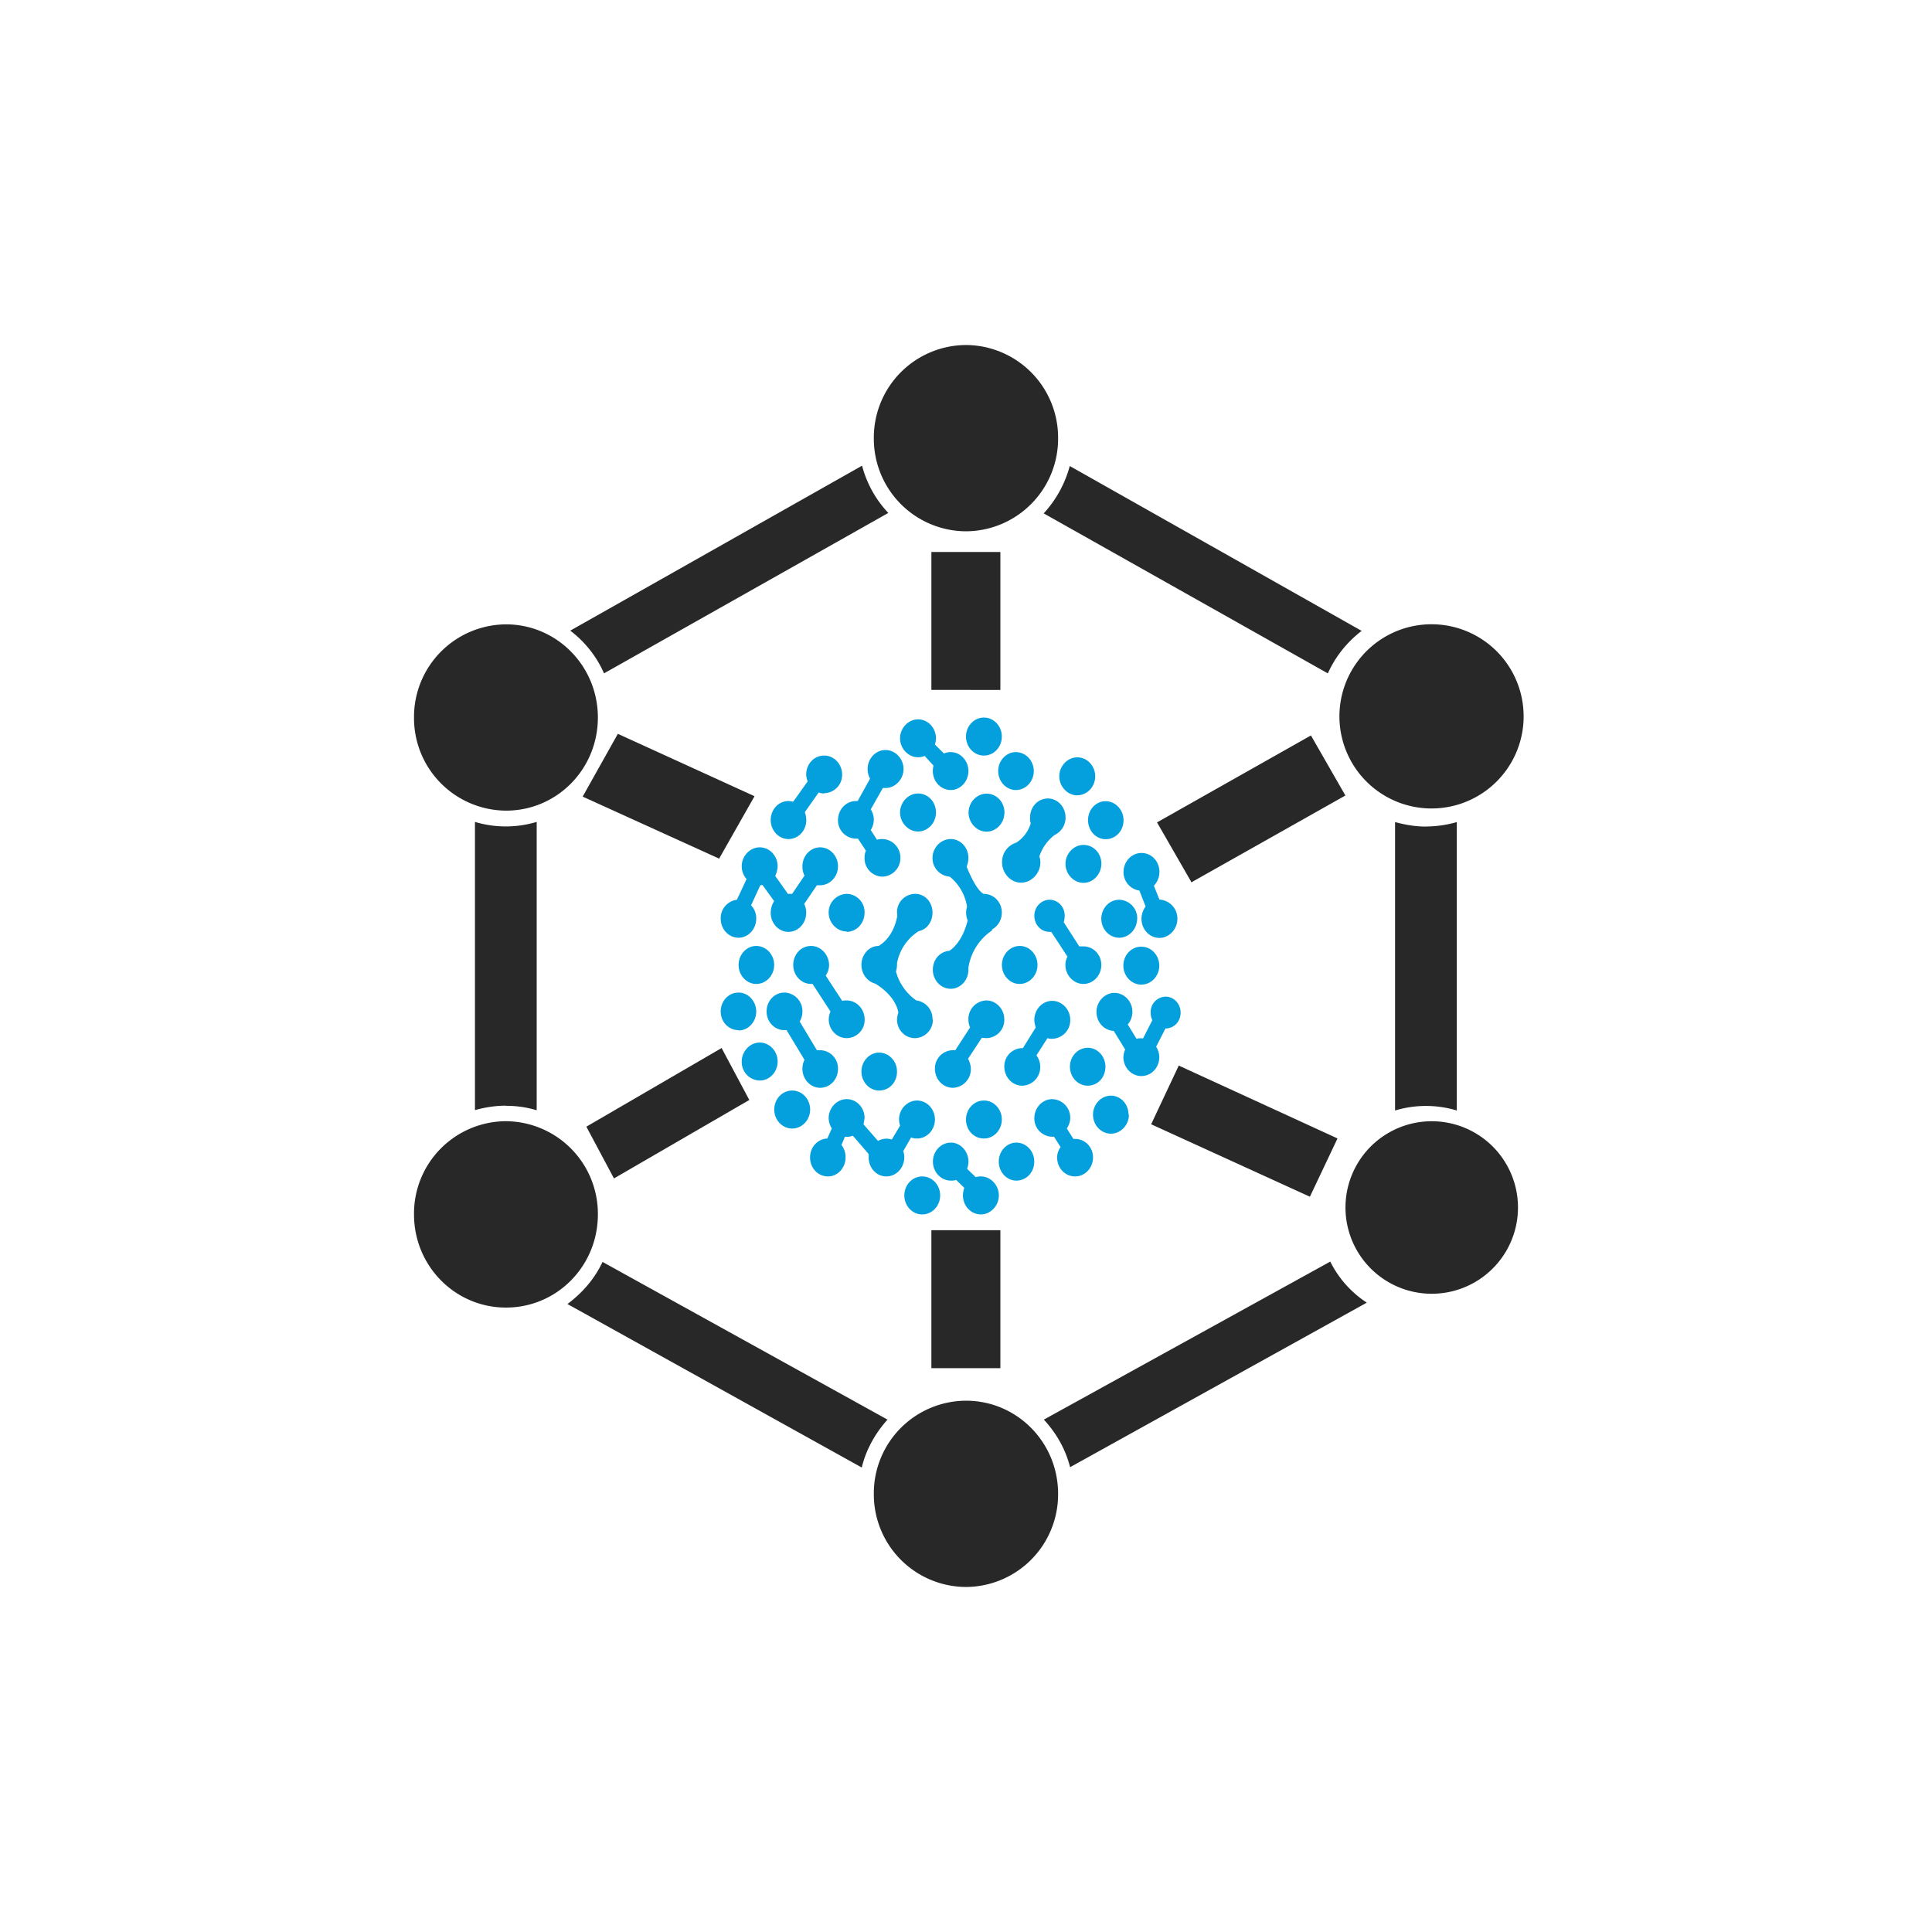 <svg xmlns="http://www.w3.org/2000/svg" width="24" height="24" fill="none" viewBox="0 0 24 24"><path fill="#282828" d="m8.935 10.667-1.697-.771.437-.78 1.698.775-.438.772z"/><path fill="#03A0DD" d="M12.223 9.386c.124 0 .222-.107.222-.236s-.098-.236-.222-.236c-.125 0-.223.107-.223.236 0 .128.098.236.223.236m-.609-.137a.3.3 0 0 0 .013-.078c0-.128-.099-.235-.223-.235-.12 0-.223.107-.223.235 0 .129.103.236.223.236a.2.2 0 0 0 .082-.017l.11.12a.3.3 0 0 0-.008.069c0 .128.099.235.223.235.12 0 .219-.107.219-.236 0-.128-.099-.235-.219-.235a.2.2 0 0 0-.085.017zm-.39.304c0 .128-.103.236-.223.236h-.034l-.15.265a.24.24 0 0 1 0 .257l.077.12a.23.23 0 0 1 .291.227.23.23 0 0 1-.222.232.226.226 0 0 1-.223-.232q-.001-.051.017-.09l-.099-.15h-.025a.226.226 0 0 1-.223-.23c0-.13.098-.237.223-.237h.021l.154-.278a.25.25 0 0 1-.03-.12c0-.129.099-.236.223-.236.12 0 .223.107.223.236m-.986.3a.226.226 0 0 0 .223-.232c0-.128-.098-.235-.223-.235-.124 0-.223.103-.223.235 0 .03.009.06.018.086l-.18.253a.2.2 0 0 0-.06-.009c-.12 0-.219.103-.219.236 0 .129.099.236.219.236.128 0 .223-.107.223-.236a.3.3 0 0 0-.018-.098l.172-.245a.2.2 0 0 0 .068.013zm1.389.24c0 .128-.099.236-.223.236-.12 0-.223-.108-.223-.236 0-.129.103-.236.223-.236.124 0 .223.103.223.236m-.043 2.571a.23.23 0 0 0-.201-.236.64.64 0 0 1-.253-.36.3.3 0 0 0 .013-.102.6.6 0 0 1 .27-.399c.102-.021.171-.116.171-.231 0-.129-.094-.232-.214-.232a.227.227 0 0 0-.227.232l.004.043c-.043.214-.146.32-.232.372-.12 0-.214.107-.214.236 0 .111.073.206.172.232.107.064.257.192.287.36a.3.3 0 0 0-.017.085c0 .129.098.232.223.232a.226.226 0 0 0 .222-.232zm-1.967-.677c0 .129-.099.236-.223.236-.12 0-.219-.107-.219-.236s.099-.236.219-.236c.124 0 .223.107.223.236m.317.703a.24.24 0 0 0 .034-.129.23.23 0 0 0-.223-.231c-.124 0-.222.103-.222.236 0 .128.098.231.222.231h.026l.223.369a.24.24 0 0 0-.026.111c0 .129.099.236.219.236.124 0 .223-.103.223-.236a.226.226 0 0 0-.223-.231h-.039zm-.274.497c0 .129-.099.236-.223.236a.23.23 0 0 1-.223-.236c0-.128.103-.236.223-.236.124 0 .223.107.223.236m-.485-.386c.12 0 .219-.107.219-.235 0-.129-.099-.236-.219-.236-.124 0-.222.103-.222.236 0 .128.098.231.222.231zm.485-2.04a.3.3 0 0 1-.03.12l.158.223h.052l.154-.227a.24.24 0 0 1-.026-.116c0-.128.099-.235.219-.235.124 0 .223.107.223.235 0 .129-.099.236-.223.236h-.039l-.158.232a.24.24 0 0 1 .025.11c0 .13-.098.237-.222.237-.12 0-.219-.107-.219-.236q.002-.086.043-.146l-.146-.201-.026.004-.115.249a.23.23 0 0 1 .064.167c0 .128-.099.236-.219.236-.124 0-.222-.108-.222-.236a.23.23 0 0 1 .201-.236l.12-.257a.24.24 0 0 1-.06-.159c0-.128.103-.235.223-.235.124 0 .223.107.223.235m.857.815c.124 0 .223-.107.223-.24a.226.226 0 0 0-.223-.232.23.23 0 0 0-.223.232c0 .128.103.235.223.235zm.403 1.971c.128 0 .223-.103.223-.236 0-.128-.099-.235-.223-.235-.12 0-.219.107-.219.235 0 .129.099.236.219.236m.694.36c0 .129-.099.236-.223.236a.2.2 0 0 1-.073-.013l-.098.171a.2.2 0 0 1 .013.078c0 .128-.099.235-.223.235-.12 0-.219-.103-.219-.236v-.042l-.197-.228a.2.2 0 0 1-.098.013l-.043.103a.24.24 0 0 1 .051.155c0 .128-.098.235-.218.235-.125 0-.223-.103-.223-.236 0-.128.094-.23.214-.235l.056-.125a.25.25 0 0 1-.039-.128c0-.129.103-.236.223-.236.124 0 .223.103.223.236l-.013.077.18.206a.21.21 0 0 1 .171-.017l.103-.172a.3.3 0 0 1-.013-.077c0-.129.103-.236.223-.236.124 0 .223.107.223.236m.416-1.86c0 .129-.099.236-.219.236-.124 0-.223-.107-.223-.236s.09-.227.206-.236c.077-.051.172-.162.227-.377a.25.25 0 0 1-.008-.171.6.6 0 0 0-.215-.373.23.23 0 0 1-.214-.232c0-.128.103-.235.227-.235.12 0 .219.103.219.236a.3.3 0 0 1-.022.107c.043.107.129.295.21.338.129 0 .227.103.227.232a.24.24 0 0 1-.128.214l.013.004a.68.68 0 0 0-.3.467zm.223.849a.226.226 0 0 0 .223-.232c0-.128-.1-.236-.223-.236a.23.23 0 0 0-.223.236q0 .053.021.099l-.184.283h-.03a.226.226 0 0 0-.223.231c0 .129.099.236.223.236a.23.23 0 0 0 .223-.236.26.26 0 0 0-.035-.124l.172-.262zm.192 1.011c0 .129-.098.236-.222.236-.125 0-.223-.103-.223-.236 0-.129.098-.236.223-.236.124 0 .222.107.222.236m.18.759c.125 0 .223-.103.223-.236 0-.129-.098-.236-.223-.236-.12 0-.218.107-.218.236s.098.236.219.236m.262-2.679c0 .129-.099.236-.223.236-.12 0-.219-.107-.219-.236s.099-.236.223-.236c.12 0 .219.107.219.236m.184.917a.23.23 0 0 0 .223-.236c0-.128-.103-.235-.223-.235-.124 0-.223.107-.223.236 0 .034.009.068.018.094l-.16.257h-.008a.226.226 0 0 0-.223.231c0 .129.099.236.223.236a.23.23 0 0 0 .223-.236c0-.05-.017-.1-.047-.141l.137-.214q.027.01.06.008m.223.986c0 .043-.017.09-.043.128l.082.13h.021c.124 0 .223.102.223.23 0 .13-.099.236-.223.236s-.223-.103-.223-.236a.22.22 0 0 1 .043-.128l-.081-.129h-.022a.226.226 0 0 1-.223-.231c0-.129.099-.236.223-.236a.23.23 0 0 1 .223.236m.214-.403c.129 0 .223-.103.223-.236 0-.128-.098-.235-.218-.235-.125 0-.223.107-.223.235 0 .129.098.236.223.236zm.515.36c0 .129-.103.236-.223.236-.125 0-.223-.107-.223-.236 0-.128.098-.236.223-.236.12 0 .218.103.218.236zm.154-1.616c.124 0 .223-.107.223-.235 0-.129-.099-.236-.223-.236s-.223.103-.223.236c0 .128.099.235.223.235m-.171.498a.24.24 0 0 0 .06-.16c0-.128-.1-.235-.223-.235-.12 0-.223.107-.223.236 0 .128.094.231.214.236l.142.231a.3.3 0 0 0-.022.094c0 .129.099.236.223.236s.223-.103.223-.236a.24.24 0 0 0-.039-.128l.116-.227c.107 0 .188-.086.188-.197s-.085-.198-.184-.198a.19.19 0 0 0-.188.197c0 .035.008.07.021.095l-.116.227a.2.2 0 0 0-.081.004l-.107-.175zm-3.75-.61a.23.23 0 0 0 .042-.128c0-.133-.103-.24-.223-.24-.128 0-.222.107-.222.236s.098.236.223.236h.017l.223.343a.24.24 0 0 0-.022.098c0 .129.103.232.223.232a.226.226 0 0 0 .223-.232c0-.128-.099-.236-.223-.236a.2.2 0 0 0-.056.005zm1.864 2.504-.107-.103a.3.3 0 0 0 .017-.086c0-.133-.099-.24-.219-.24-.124 0-.223.107-.223.236s.099.236.223.236c.022 0 .043 0 .065-.009l.102.099a.3.3 0 0 0-.017.094c0 .129.099.236.223.236.12 0 .223-.107.223-.236s-.103-.236-.223-.236a.2.2 0 0 0-.064.009m-.442.227c0 .129-.098.236-.223.236-.124 0-.222-.107-.222-.236s.098-.236.223-.236c.124 0 .222.107.222.236m-1.615-1.067c0 .128-.099.236-.223.236-.125 0-.223-.108-.223-.236 0-.129.098-.236.223-.236.124 0 .223.107.223.236m3.162-2.409q0 .044-.012.082l.193.3h.05c.125 0 .224.102.224.231s-.099.236-.223.236c-.12 0-.223-.107-.223-.236q0-.058.026-.103l-.202-.308h-.021c-.103 0-.189-.086-.189-.202 0-.107.086-.197.189-.197s.188.086.188.197m.9.039c0 .128-.102.236-.222.236-.125 0-.223-.108-.223-.236 0-.129.098-.236.223-.236a.23.23 0 0 1 .223.236m-.445-.686c0 .129-.099.24-.223.24-.12 0-.223-.107-.223-.236 0-.128.103-.235.223-.235.124 0 .223.102.223.235zm-.84-1.149c0 .13-.099.236-.223.236-.12 0-.219-.107-.219-.236 0-.128.099-.235.219-.235.124 0 .223.107.223.236m.54.3c.124 0 .223-.107.223-.235 0-.129-.099-.236-.223-.236-.12 0-.223.107-.223.236 0 .128.103.236.223.236m-.905.215c0 .128-.098.236-.222.236-.12 0-.223-.108-.223-.236 0-.129.103-.236.223-.236.124 0 .223.103.223.236m1.256.33c.129 0 .223-.107.223-.236 0-.128-.099-.236-.223-.236-.12 0-.218.103-.218.236 0 .129.098.236.218.236m-.634-.052a.24.24 0 0 0 .137-.218c0-.129-.098-.236-.219-.236-.124 0-.222.103-.222.236a.2.2 0 0 0 .008.073.43.43 0 0 1-.18.24.25.25 0 0 0-.176.244c0 .137.108.253.236.253.129 0 .24-.116.24-.253a.2.2 0 0 0-.013-.073.56.56 0 0 1 .189-.266m1.303.459a.25.25 0 0 1-.069.171l.069.172a.236.236 0 0 1 .223.24c0 .128-.103.236-.223.236-.125 0-.223-.108-.223-.236 0-.06.021-.112.051-.155l-.077-.197a.23.23 0 0 1-.197-.231c0-.129.099-.236.223-.236s.223.103.223.236"/><path fill="#282828" d="M12 6.6a1.15 1.15 0 0 0 1.144-1.157A1.15 1.15 0 0 0 12 4.286a1.15 1.15 0 0 0-1.145 1.157A1.15 1.15 0 0 0 12 6.6m5.713 3.441a1.144 1.144 0 1 0 .14-2.284 1.144 1.144 0 0 0-.14 2.284M18.857 15a1.071 1.071 0 1 1-2.143 0 1.071 1.071 0 0 1 2.143 0M6.287 10.07c.63 0 1.14-.514 1.14-1.157s-.514-1.157-1.14-1.157a1.15 1.15 0 0 0-1.144 1.157 1.15 1.15 0 0 0 1.144 1.157m6.857 8.486A1.15 1.15 0 0 1 12 19.714a1.15 1.15 0 0 1-1.145-1.157A1.15 1.15 0 0 1 12 17.4c.63 0 1.144.514 1.144 1.157m-6.857-2.314c.63 0 1.14-.514 1.14-1.157a1.15 1.15 0 0 0-1.144-1.158 1.147 1.147 0 0 0-1.14 1.158c0 .643.514 1.157 1.14 1.157zM11.57 8.57V6.857h.857v1.714zm3.227 2.392 1.916-1.08-.428-.746-1.912 1.08.429.746zm-5.485 2.7-1.685.977-.343-.643 1.68-.977.343.643zm2.258 1.62v1.714h.857v-1.714zm4.702-.416-1.972-.9.343-.729 1.972.905zm-3.309-8.486c.154-.167.266-.368.326-.591l3.626 2.048c-.18.138-.326.318-.42.528l-3.532-1.989zm4.749 3.887q.2-.001.385-.055v3.583a1.33 1.33 0 0 0-.767 0v-3.583c.125.034.249.056.386.056zm-1.187 5.405-3.558 1.963c.155.167.27.368.326.591l3.686-2.044a1.3 1.3 0 0 1-.454-.51m-5.82 2.558c.055-.227.17-.428.32-.595l-3.54-1.959c-.098.21-.252.386-.436.523zm-4.42-4.495c-.132 0-.26.021-.385.055V10.21c.25.075.517.075.767 0v3.582a1.3 1.3 0 0 0-.385-.055zm1.218-5.37 3.532-1.993a1.35 1.35 0 0 1-.326-.587L7.084 7.834c.18.137.326.317.42.532"/></svg>